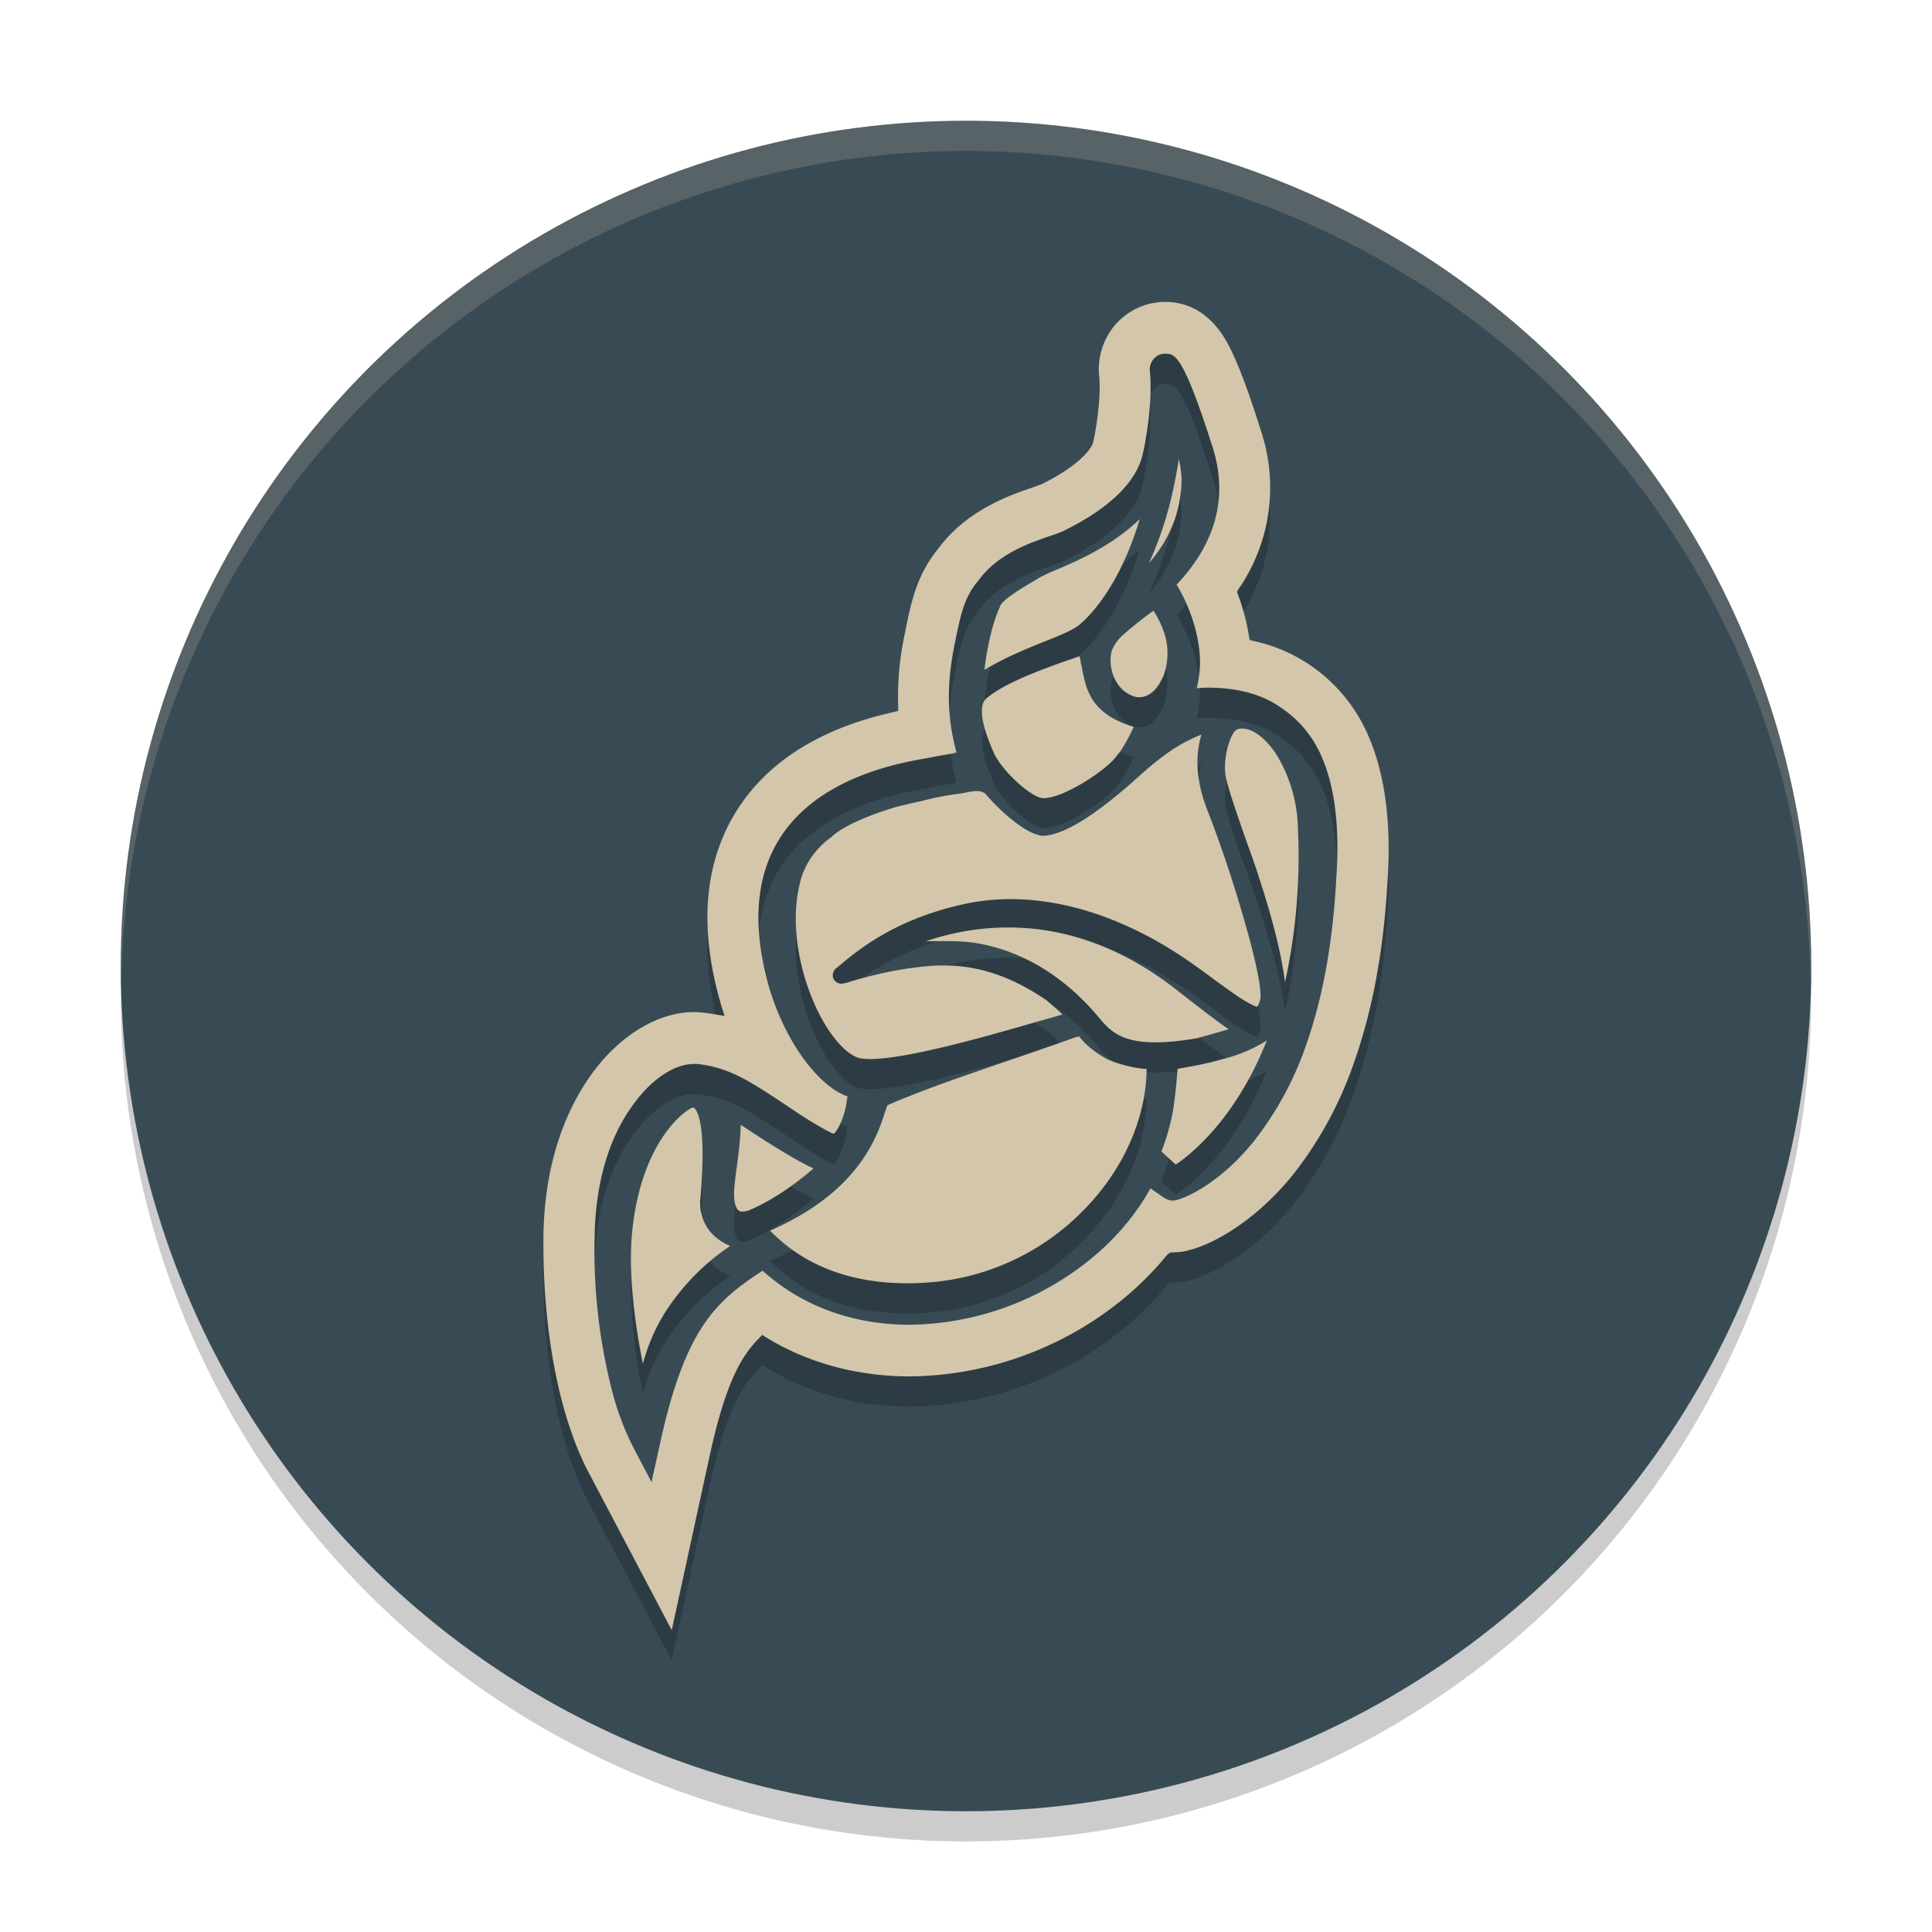 <svg xmlns="http://www.w3.org/2000/svg" width="64" height="64" version="1">
 <circle style="opacity:0.2" cx="32" cy="33" r="28"/>
 <circle style="fill:#384b55" cx="32" cy="32" r="28"/>
 <path style="opacity:0.2" d="m 38.593,11 a 2.22,2.247 0 0 0 -1.625,0.732 2.22,2.247 0 0 0 -0.554,1.753 c 0.064,0.662 -0.107,1.798 -0.214,2.205 -0.009,0.025 -0.206,0.613 -1.706,1.356 a 2.716,2.749 0 0 0 -0.223,0.081 c -0.777,0.261 -2.226,0.749 -3.179,2.034 -0.725,0.884 -0.913,1.783 -1.116,2.82 a 9.56,9.677 0 0 0 -0.223,2.395 v 0.172 l -0.17,0.045 c -2.428,0.541 -4.18,1.654 -5.197,3.29 -1.054,1.701 -1.236,3.815 -0.527,6.309 0.007,0.035 0.027,0.083 0.036,0.127 l 0.107,0.334 -0.339,-0.054 c -0.123,-0.025 -0.24,-0.036 -0.366,-0.054 a 3.466,3.508 0 0 0 -0.313,-0.018 c -1.177,0 -2.438,0.759 -3.366,2.025 -0.716,0.986 -1.582,2.712 -1.616,5.405 -0.018,2.025 0.197,3.886 0.634,5.541 0.331,1.219 0.698,1.969 0.839,2.233 l 2.777,5.27 1.268,-5.83 c 0.517,-2.339 1.017,-3.226 1.616,-3.832 l 0.116,-0.117 0.143,0.09 c 1.376,0.842 3.018,1.283 4.742,1.283 a 11.453,11.593 0 0 0 5.679,-1.591 c 1.125,-0.671 2.08,-1.492 2.849,-2.44 l 0.098,-0.072 0.179,-0.009 c 0.446,-0.009 1.072,-0.244 1.714,-0.633 0.535,-0.324 1.367,-0.932 2.188,-1.952 a 12.436,12.588 0 0 0 2.027,-3.751 c 0.597,-1.698 0.966,-3.688 1.089,-5.911 0.144,-2.043 -0.1,-3.725 -0.697,-5.007 A 5.354,5.419 0 0 0 41.531,22.235 l -0.134,-0.036 -0.027,-0.145 A 6.684,6.766 0 0 0 41.013,20.708 l -0.036,-0.108 0.054,-0.09 A 5.8,5.87 0 0 0 41.772,15.275 C 41.317,13.829 40.96,12.906 40.655,12.356 40.038,11.236 39.199,11 38.593,11 Z m -0.031,1.717 a 0.48,0.486 0 0 1 0.031,0 c 0.322,0 0.589,7.1e-5 1.572,3.082 0.519,1.617 0.135,3.145 -1.143,4.519 l -0.045,0.054 c 0.009,0.009 0.009,0.018 0.018,0.027 0.537,0.893 0.83,2.014 0.741,2.847 a 4.183,4.234 0 0 1 -0.089,0.542 v 0.009 c 0.107,-0.009 0.231,-0.018 0.375,-0.018 0.633,0 1.543,0.1 2.286,0.578 0.446,0.289 1.017,0.732 1.429,1.609 0.473,1.013 0.653,2.413 0.527,4.158 -0.11,2.059 -0.438,3.898 -0.982,5.45 a 10.726,10.857 0 0 1 -1.75,3.236 c -1.18,1.465 -2.412,1.954 -2.67,1.961 -0.178,0 -0.266,-0.064 -0.634,-0.325 -0.034,-0.018 -0.082,-0.056 -0.116,-0.081 -0.697,1.256 -1.778,2.34 -3.143,3.154 a 9.745,9.864 0 0 1 -4.831,1.365 c -1.893,0 -3.582,-0.623 -4.876,-1.79 -1.554,1.013 -2.563,1.916 -3.393,5.703 l -0.286,1.301 -0.616,-1.175 A 9.014,9.124 0 0 1 20.269,47.046 18.18,18.402 0 0 1 19.698,41.975 c 0.027,-2.115 0.65,-3.489 1.188,-4.257 0.615,-0.912 1.42,-1.473 2.098,-1.473 h 0.125 c 1.081,0.127 1.759,0.586 3.009,1.419 l 0.393,0.262 c 0.43,0.28 0.938,0.57 1.098,0.633 0.11,-0.062 0.366,-0.487 0.446,-1.121 l 0.018,-0.09 v -0.027 c -0.009,-0.009 -0.009,-0.009 -0.018,-0.009 -0.839,-0.289 -1.989,-1.628 -2.581,-3.615 -0.562,-1.99 -0.447,-3.633 0.339,-4.899 1.276,-2.059 4.011,-2.532 4.902,-2.684 0.277,-0.056 0.563,-0.107 0.839,-0.154 0.055,-0.009 0.095,-0.029 0.134,-0.036 a 0.615,0.622 0 0 1 -0.027,-0.09 c -0.016,-0.081 -0.049,-0.183 -0.071,-0.298 -0.279,-1.275 -0.136,-2.341 0.036,-3.209 0.197,-0.967 0.313,-1.546 0.786,-2.097 0.636,-0.886 1.732,-1.256 2.393,-1.482 a 5.532,5.6 0 0 0 0.393,-0.145 c 1.874,-0.912 2.463,-1.843 2.634,-2.468 0.133,-0.516 0.357,-1.878 0.259,-2.82 a 0.533,0.539 0 0 1 0.134,-0.434 0.48,0.486 0 0 1 0.335,-0.163 z m 0.487,3.489 c -0.178,1.166 -0.456,2.28 -0.991,3.453 0.581,-0.669 0.922,-1.391 1.036,-2.196 0.046,-0.333 0.093,-0.659 -0.045,-1.256 z m -1.295,1.988 c -0.901,0.877 -2.011,1.358 -2.715,1.663 a 6.904,6.988 0 0 0 -0.58,0.262 c -0.046,0.035 -0.108,0.062 -0.161,0.099 -0.43,0.252 -1.074,0.634 -1.17,0.859 v 0.018 c -0.295,0.625 -0.456,1.562 -0.518,2.097 0.688,-0.417 1.384,-0.695 1.965,-0.931 0.544,-0.215 1.008,-0.397 1.241,-0.615 1.045,-0.949 1.67,-2.523 1.938,-3.453 z m 0.455,3.037 c -0.233,0.162 -0.696,0.524 -1.009,0.804 a 1.294,1.31 0 0 0 -0.33,0.434 c -0.009,0.018 -0.018,0.036 -0.027,0.045 -0.169,0.507 0.061,1.203 0.509,1.455 0.114,0.072 0.232,0.117 0.339,0.127 h 0.045 c 0.338,0 0.618,-0.253 0.822,-0.75 a 2.156,2.182 0 0 0 0.054,-1.229 3.068,3.105 0 0 0 -0.402,-0.886 z m -2.447,1.509 c -2.099,0.703 -2.733,1.103 -3.081,1.392 -0.187,0.153 -0.296,0.586 0.232,1.79 0.267,0.604 1.187,1.435 1.581,1.509 a 0.274,0.278 0 0 0 0.089,0.009 c 0.661,0 2.143,-0.975 2.42,-1.419 l 0.027,-0.036 0.027,-0.027 c 0.098,-0.09 0.367,-0.588 0.5,-0.877 -1.41,-0.433 -1.562,-1.204 -1.706,-1.889 a 1.289,1.305 0 0 0 -0.045,-0.217 1.783,1.805 0 0 0 -0.045,-0.235 z m 5.353,2.395 a 0.414,0.419 0 0 0 -0.147,0.036 c -0.187,0.074 -0.49,0.948 -0.357,1.591 0.091,0.442 0.606,1.915 0.866,2.621 0.087,0.271 0.143,0.396 0.152,0.452 a 0.869,0.879 0 0 1 0.054,0.163 c 0.206,0.625 0.724,2.233 0.884,3.543 a 18.928,19.159 0 0 0 0.429,-5.071 4.782,4.841 0 0 0 -0.697,-2.449 c -0.35,-0.551 -0.786,-0.886 -1.143,-0.886 a 0.414,0.419 0 0 0 -0.04,0 z m -1.317,0.199 a 5.258,5.322 0 0 0 -1.286,0.732 l -0.027,0.018 a 11.658,11.801 0 0 0 -0.697,0.578 c -1.438,1.31 -2.52,1.99 -3.215,2.025 h -0.036 C 33.933,28.633 33.012,27.741 32.637,27.287 A 0.489,0.495 0 0 0 32.351,27.206 c -0.114,0 -0.251,0.026 -0.384,0.054 -0.089,0.016 -0.187,0.034 -0.286,0.045 a 8.972,9.082 0 0 0 -1.134,0.226 30.769,31.145 0 0 0 -0.822,0.19 c -1.017,0.298 -1.784,0.65 -2.161,0.985 l -0.027,0.027 c -0.261,0.18 -0.869,0.696 -1.054,1.582 v 0.009 c -0.384,1.636 0.198,3.652 0.973,4.809 0.366,0.541 0.749,0.878 1.072,0.931 0.078,0.009 0.178,0.018 0.286,0.018 1.241,0 3.857,-0.75 5.581,-1.247 l 0.697,-0.199 a 1.463,1.481 0 0 0 0.098,-0.027 c -0.089,-0.1 -0.26,-0.243 -0.518,-0.47 -1.152,-0.787 -2.24,-1.157 -3.42,-1.157 -0.261,0 -0.524,0.017 -0.822,0.054 -0.999,0.116 -1.83,0.352 -2.232,0.47 a 1.271,1.287 0 0 1 -0.33,0.081 0.288,0.292 0 0 1 -0.268,-0.19 0.299,0.303 0 0 1 0.089,-0.316 h 0.009 c 0.686,-0.588 1.981,-1.681 4.42,-2.169 0.418,-0.081 0.873,-0.127 1.348,-0.127 1.088,0 2.223,0.227 3.366,0.678 1.545,0.615 2.605,1.4 3.456,2.034 0.464,0.333 0.858,0.631 1.206,0.795 0.091,0.046 0.134,0.054 0.152,0.054 a 0.617,0.625 0 0 0 0.098,-0.226 c 0.016,-0.035 0.115,-0.453 -0.58,-2.82 a 41.696,42.205 0 0 0 -1.143,-3.399 C 39.53,26.692 39.647,25.844 39.798,25.335 Z m -6.394,6.39 c -1.072,0 -2.008,0.206 -2.741,0.461 0.181,-0.009 0.366,-0.009 0.563,-0.009 0.224,0 0.463,0.002 0.705,0.018 0.766,0.056 2.733,0.406 4.501,2.549 0.359,0.426 0.742,0.786 1.84,0.786 0.384,0 0.84,-0.045 1.384,-0.136 l 0.152,-0.045 c 0.375,-0.1 0.671,-0.188 0.893,-0.253 -0.455,-0.315 -0.983,-0.724 -1.697,-1.283 -1.76,-1.384 -3.642,-2.088 -5.599,-2.088 z m 2.348,3.606 c -0.025,0.009 -0.07,0.018 -0.143,0.036 l -0.027,0.009 c -0.366,0.137 -1.027,0.362 -1.786,0.624 -0.919,0.317 -1.958,0.668 -2.822,0.985 -1.109,0.416 -1.464,0.579 -1.581,0.633 l -0.071,0.208 c -0.258,0.805 -0.857,2.65 -3.813,3.941 0.617,0.625 1.939,1.744 4.554,1.744 0.224,0 0.463,-0.008 0.697,-0.027 a 8.051,8.15 0 0 0 5.224,-2.486 c 1.269,-1.328 1.982,-2.993 2,-4.583 a 4.167,4.218 0 0 1 -1.322,-0.334 c 0,-0.009 -0.555,-0.281 -0.893,-0.723 -0.009,-0.009 -0.018,-0.018 -0.018,-0.027 z m 6.215,0.136 a 5.009,5.07 0 0 1 -1.42,0.606 c -0.617,0.18 -1.214,0.279 -1.536,0.334 -0.027,0.324 -0.081,0.949 -0.161,1.428 a 7.525,7.617 0 0 1 -0.375,1.311 l 0.473,0.434 c 0.457,-0.308 1.974,-1.475 3.018,-4.113 z M 22.948,37.691 c -0.215,0.056 -1.68,1.057 -2,4.049 -0.16,1.446 0.115,3.297 0.348,4.429 0.187,-0.671 0.482,-1.401 1.054,-2.151 0.535,-0.706 1.115,-1.256 1.84,-1.744 A 1.735,1.756 0 0 1 23.537,41.813 1.472,1.49 0 0 1 23.207,40.647 c 0.187,-2.251 -0.071,-2.792 -0.188,-2.919 -0.027,-0.037 -0.047,-0.036 -0.054,-0.036 z m 1.589,0.569 c -0.009,0.479 -0.07,0.921 -0.125,1.365 a 16.02,16.216 0 0 0 -0.089,0.732 c -0.034,0.497 0.073,0.67 0.116,0.714 0.027,0.037 0.072,0.063 0.161,0.063 a 0.658,0.666 0 0 0 0.241,-0.054 c 0.876,-0.37 1.705,-1.022 2.107,-1.374 -0.617,-0.282 -1.554,-0.879 -2.411,-1.446 z"/>
 <path style="fill:#d3c6aa" d="m 38.593,10 a 2.22,2.247 0 0 0 -1.625,0.732 2.22,2.247 0 0 0 -0.554,1.753 c 0.064,0.662 -0.107,1.798 -0.214,2.205 -0.009,0.025 -0.206,0.613 -1.706,1.356 a 2.716,2.749 0 0 0 -0.223,0.081 c -0.777,0.261 -2.226,0.749 -3.179,2.034 -0.725,0.884 -0.913,1.783 -1.116,2.82 a 9.56,9.677 0 0 0 -0.223,2.395 v 0.172 l -0.17,0.045 c -2.428,0.541 -4.18,1.654 -5.197,3.29 -1.054,1.701 -1.236,3.815 -0.527,6.309 0.007,0.035 0.027,0.083 0.036,0.127 l 0.107,0.334 -0.339,-0.054 c -0.123,-0.025 -0.24,-0.036 -0.366,-0.054 a 3.466,3.508 0 0 0 -0.313,-0.018 c -1.177,0 -2.438,0.759 -3.366,2.025 -0.716,0.986 -1.582,2.712 -1.616,5.405 -0.018,2.025 0.197,3.886 0.634,5.541 0.331,1.219 0.698,1.969 0.839,2.233 l 2.777,5.27 1.268,-5.83 c 0.517,-2.339 1.017,-3.226 1.616,-3.832 l 0.116,-0.117 0.143,0.09 c 1.376,0.842 3.018,1.283 4.742,1.283 a 11.453,11.593 0 0 0 5.679,-1.591 c 1.125,-0.671 2.08,-1.492 2.849,-2.44 l 0.098,-0.072 0.179,-0.009 c 0.446,-0.009 1.072,-0.244 1.714,-0.633 0.535,-0.324 1.367,-0.932 2.188,-1.952 a 12.436,12.588 0 0 0 2.027,-3.751 c 0.597,-1.698 0.966,-3.688 1.089,-5.911 0.144,-2.043 -0.1,-3.725 -0.697,-5.007 A 5.354,5.419 0 0 0 41.531,21.235 l -0.134,-0.036 -0.027,-0.145 A 6.684,6.766 0 0 0 41.013,19.708 l -0.036,-0.108 0.054,-0.09 A 5.8,5.87 0 0 0 41.772,14.275 C 41.317,12.829 40.96,11.906 40.655,11.356 40.038,10.236 39.199,10 38.593,10 Z m -0.031,1.717 a 0.48,0.486 0 0 1 0.031,0 c 0.322,0 0.589,7.1e-5 1.572,3.082 0.519,1.617 0.135,3.145 -1.143,4.519 l -0.045,0.054 c 0.009,0.009 0.009,0.018 0.018,0.027 0.537,0.893 0.83,2.014 0.741,2.847 a 4.183,4.234 0 0 1 -0.089,0.542 v 0.009 c 0.107,-0.009 0.231,-0.018 0.375,-0.018 0.633,0 1.543,0.1 2.286,0.578 0.446,0.289 1.017,0.732 1.429,1.609 0.473,1.013 0.653,2.413 0.527,4.158 -0.11,2.059 -0.438,3.898 -0.982,5.45 a 10.726,10.857 0 0 1 -1.75,3.236 c -1.18,1.465 -2.412,1.954 -2.67,1.961 -0.178,0 -0.266,-0.064 -0.634,-0.325 -0.034,-0.018 -0.082,-0.056 -0.116,-0.081 -0.697,1.256 -1.778,2.34 -3.143,3.154 a 9.745,9.864 0 0 1 -4.831,1.365 c -1.893,0 -3.582,-0.623 -4.876,-1.79 -1.554,1.013 -2.563,1.916 -3.393,5.703 l -0.286,1.301 -0.616,-1.175 A 9.014,9.124 0 0 1 20.269,46.046 18.18,18.402 0 0 1 19.698,40.975 c 0.027,-2.115 0.65,-3.489 1.188,-4.257 0.615,-0.912 1.42,-1.473 2.098,-1.473 h 0.125 c 1.081,0.127 1.759,0.586 3.009,1.419 l 0.393,0.262 c 0.43,0.28 0.938,0.57 1.098,0.633 0.11,-0.062 0.366,-0.487 0.446,-1.121 l 0.018,-0.09 v -0.027 c -0.009,-0.009 -0.009,-0.009 -0.018,-0.009 -0.839,-0.289 -1.989,-1.628 -2.581,-3.615 -0.562,-1.99 -0.447,-3.633 0.339,-4.899 1.276,-2.059 4.011,-2.532 4.902,-2.684 0.277,-0.056 0.563,-0.107 0.839,-0.154 0.055,-0.009 0.095,-0.029 0.134,-0.036 a 0.615,0.622 0 0 1 -0.027,-0.09 c -0.016,-0.081 -0.049,-0.183 -0.071,-0.298 -0.279,-1.275 -0.136,-2.341 0.036,-3.209 0.197,-0.967 0.313,-1.546 0.786,-2.097 0.636,-0.886 1.732,-1.256 2.393,-1.482 a 5.532,5.6 0 0 0 0.393,-0.145 c 1.874,-0.912 2.463,-1.843 2.634,-2.468 0.133,-0.516 0.357,-1.878 0.259,-2.82 a 0.533,0.539 0 0 1 0.134,-0.434 0.48,0.486 0 0 1 0.335,-0.163 z m 0.487,3.489 c -0.178,1.166 -0.456,2.28 -0.991,3.453 0.581,-0.669 0.922,-1.391 1.036,-2.196 0.046,-0.333 0.093,-0.659 -0.045,-1.256 z m -1.295,1.988 c -0.901,0.877 -2.011,1.358 -2.715,1.663 a 6.904,6.988 0 0 0 -0.58,0.262 c -0.046,0.035 -0.108,0.062 -0.161,0.099 -0.43,0.252 -1.074,0.634 -1.17,0.859 v 0.018 c -0.295,0.625 -0.456,1.562 -0.518,2.097 0.688,-0.417 1.384,-0.695 1.965,-0.931 0.544,-0.215 1.008,-0.397 1.241,-0.615 1.045,-0.949 1.67,-2.523 1.938,-3.453 z m 0.455,3.037 c -0.233,0.162 -0.696,0.524 -1.009,0.804 a 1.294,1.31 0 0 0 -0.33,0.434 c -0.009,0.018 -0.018,0.036 -0.027,0.045 -0.169,0.507 0.061,1.203 0.509,1.455 0.114,0.072 0.232,0.117 0.339,0.127 h 0.045 c 0.338,0 0.618,-0.253 0.822,-0.75 a 2.156,2.182 0 0 0 0.054,-1.229 3.068,3.105 0 0 0 -0.402,-0.886 z m -2.447,1.509 c -2.099,0.703 -2.733,1.103 -3.081,1.392 -0.187,0.153 -0.296,0.586 0.232,1.79 0.267,0.604 1.187,1.435 1.581,1.509 a 0.274,0.278 0 0 0 0.089,0.009 c 0.661,0 2.143,-0.975 2.42,-1.419 l 0.027,-0.036 0.027,-0.027 c 0.098,-0.09 0.367,-0.588 0.5,-0.877 -1.41,-0.433 -1.562,-1.204 -1.706,-1.889 a 1.289,1.305 0 0 0 -0.045,-0.217 1.783,1.805 0 0 0 -0.045,-0.235 z m 5.353,2.395 a 0.414,0.419 0 0 0 -0.147,0.036 c -0.187,0.074 -0.49,0.948 -0.357,1.591 0.091,0.442 0.606,1.915 0.866,2.621 0.087,0.271 0.143,0.396 0.152,0.452 a 0.869,0.879 0 0 1 0.054,0.163 c 0.206,0.625 0.724,2.233 0.884,3.543 a 18.928,19.159 0 0 0 0.429,-5.071 4.782,4.841 0 0 0 -0.697,-2.449 c -0.35,-0.551 -0.786,-0.886 -1.143,-0.886 a 0.414,0.419 0 0 0 -0.04,0 z m -1.317,0.199 a 5.258,5.322 0 0 0 -1.286,0.732 l -0.027,0.018 a 11.658,11.801 0 0 0 -0.697,0.578 c -1.438,1.31 -2.52,1.99 -3.215,2.025 h -0.036 C 33.933,27.633 33.012,26.741 32.637,26.287 A 0.489,0.495 0 0 0 32.351,26.206 c -0.114,0 -0.251,0.026 -0.384,0.054 -0.089,0.016 -0.187,0.034 -0.286,0.045 a 8.972,9.082 0 0 0 -1.134,0.226 30.769,31.145 0 0 0 -0.822,0.19 c -1.017,0.298 -1.784,0.65 -2.161,0.985 l -0.027,0.027 c -0.261,0.18 -0.869,0.696 -1.054,1.582 v 0.009 c -0.384,1.636 0.198,3.652 0.973,4.809 0.366,0.541 0.749,0.878 1.072,0.931 0.078,0.009 0.178,0.018 0.286,0.018 1.241,0 3.857,-0.75 5.581,-1.247 l 0.697,-0.199 a 1.463,1.481 0 0 0 0.098,-0.027 c -0.089,-0.1 -0.26,-0.243 -0.518,-0.47 -1.152,-0.787 -2.24,-1.157 -3.42,-1.157 -0.261,0 -0.524,0.017 -0.822,0.054 -0.999,0.116 -1.83,0.352 -2.232,0.47 a 1.271,1.287 0 0 1 -0.33,0.081 0.288,0.292 0 0 1 -0.268,-0.19 0.299,0.303 0 0 1 0.089,-0.316 h 0.009 c 0.686,-0.588 1.981,-1.681 4.42,-2.169 0.418,-0.081 0.873,-0.127 1.348,-0.127 1.088,0 2.223,0.227 3.366,0.678 1.545,0.615 2.605,1.4 3.456,2.034 0.464,0.333 0.858,0.631 1.206,0.795 0.091,0.046 0.134,0.054 0.152,0.054 a 0.617,0.625 0 0 0 0.098,-0.226 c 0.016,-0.035 0.115,-0.453 -0.58,-2.82 a 41.696,42.205 0 0 0 -1.143,-3.399 C 39.53,25.692 39.647,24.844 39.798,24.335 Z m -6.394,6.39 c -1.072,0 -2.008,0.206 -2.741,0.461 0.181,-0.009 0.366,-0.009 0.563,-0.009 0.224,0 0.463,0.002 0.705,0.018 0.766,0.056 2.733,0.406 4.501,2.549 0.359,0.426 0.742,0.786 1.84,0.786 0.384,0 0.84,-0.045 1.384,-0.136 l 0.152,-0.045 c 0.375,-0.1 0.671,-0.188 0.893,-0.253 -0.455,-0.315 -0.983,-0.724 -1.697,-1.283 -1.76,-1.384 -3.642,-2.088 -5.599,-2.088 z m 2.348,3.606 c -0.025,0.009 -0.07,0.018 -0.143,0.036 l -0.027,0.009 c -0.366,0.137 -1.027,0.362 -1.786,0.624 -0.919,0.317 -1.958,0.668 -2.822,0.985 -1.109,0.416 -1.464,0.579 -1.581,0.633 l -0.071,0.208 c -0.258,0.805 -0.857,2.65 -3.813,3.941 0.617,0.625 1.939,1.744 4.554,1.744 0.224,0 0.463,-0.008 0.697,-0.027 a 8.051,8.15 0 0 0 5.224,-2.486 c 1.269,-1.328 1.982,-2.993 2,-4.583 a 4.167,4.218 0 0 1 -1.322,-0.334 c 0,-0.009 -0.555,-0.281 -0.893,-0.723 -0.009,-0.009 -0.018,-0.018 -0.018,-0.027 z m 6.215,0.136 a 5.009,5.07 0 0 1 -1.42,0.606 c -0.617,0.18 -1.214,0.279 -1.536,0.334 -0.027,0.324 -0.081,0.949 -0.161,1.428 a 7.525,7.617 0 0 1 -0.375,1.311 l 0.473,0.434 c 0.457,-0.308 1.974,-1.475 3.018,-4.113 z M 22.948,36.691 c -0.215,0.056 -1.68,1.057 -2,4.049 -0.16,1.446 0.115,3.297 0.348,4.429 0.187,-0.671 0.482,-1.401 1.054,-2.151 0.535,-0.706 1.115,-1.256 1.84,-1.744 A 1.735,1.756 0 0 1 23.537,40.813 1.472,1.49 0 0 1 23.207,39.647 c 0.187,-2.251 -0.071,-2.792 -0.188,-2.919 -0.027,-0.037 -0.047,-0.036 -0.054,-0.036 z m 1.589,0.569 c -0.009,0.479 -0.07,0.921 -0.125,1.365 a 16.02,16.216 0 0 0 -0.089,0.732 c -0.034,0.497 0.073,0.67 0.116,0.714 0.027,0.037 0.072,0.063 0.161,0.063 a 0.658,0.666 0 0 0 0.241,-0.054 c 0.876,-0.37 1.705,-1.022 2.107,-1.374 -0.617,-0.282 -1.554,-0.879 -2.411,-1.446 z"/>
 <path style="opacity:0.2;fill:#d3c6aa" d="M 32 4 A 28 28 0 0 0 4 32 A 28 28 0 0 0 4.018 32.492 A 28 28 0 0 1 32 5 A 28 28 0 0 1 59.975 32.492 A 28 28 0 0 0 60 32 A 28 28 0 0 0 32 4 z"/>
</svg>
